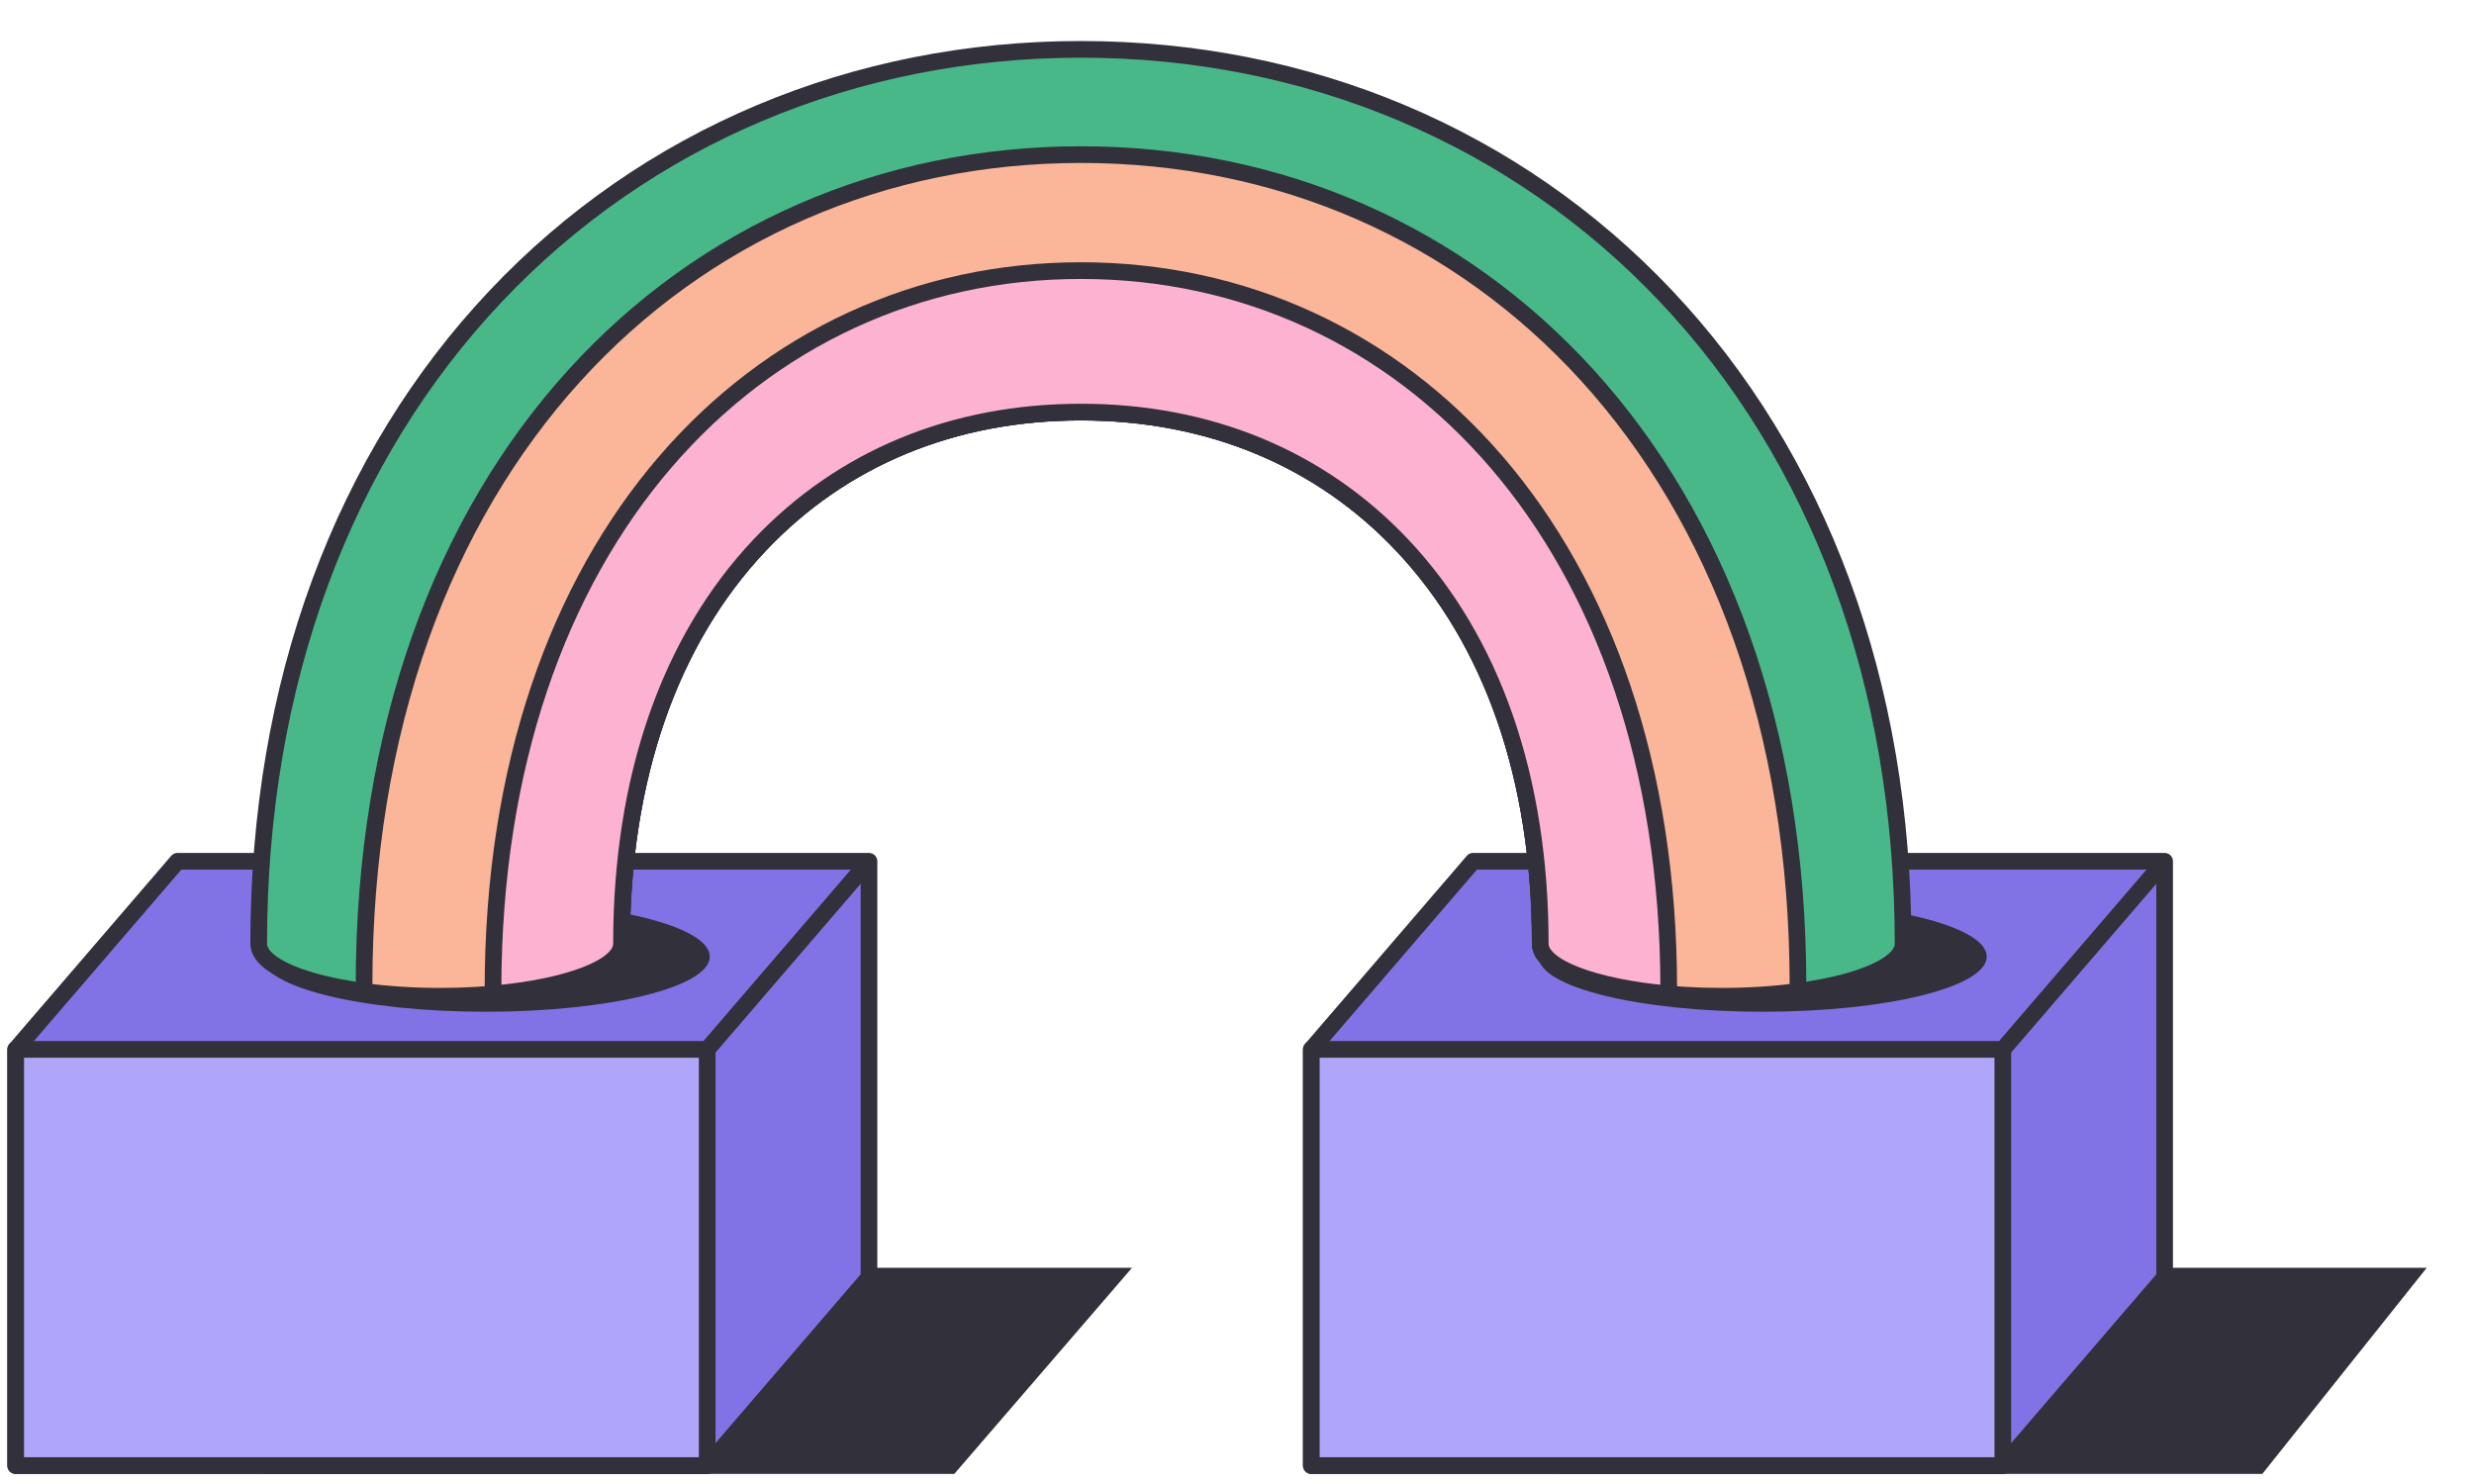 <svg width="90" height="54" viewBox="0 0 90 54" fill="none" xmlns="http://www.w3.org/2000/svg">
<path d="M40.518 46.437H9.735V53.33H34.576L40.518 46.437Z" fill="#32313B" stroke="#32313B" stroke-width="0.607" stroke-miterlimit="10"/>
<path d="M31.612 31.34H6.458L0.571 38.187V53.33H25.726L31.612 46.483V31.34Z" fill="#8173E6" stroke="#32313B" stroke-width="0.607" stroke-miterlimit="10" stroke-linejoin="round"/>
<path d="M25.726 38.186H0.571V53.33H25.726V38.186Z" fill="#B0A6F9" stroke="#32313B" stroke-width="0.607" stroke-miterlimit="10" stroke-linejoin="round"/>
<path d="M25.727 38.187L31.614 31.34" stroke="#32313B" stroke-width="0.607" stroke-miterlimit="10" stroke-linejoin="round"/>
<path d="M87.65 46.437H56.868V53.33H82.152L87.65 46.437Z" fill="#32313B" stroke="#32313B" stroke-width="0.607" stroke-miterlimit="10"/>
<path d="M78.745 31.34H53.59L47.704 38.187V53.33H72.859L78.745 46.483V31.34Z" fill="#8173E6" stroke="#32313B" stroke-width="0.607" stroke-miterlimit="10" stroke-linejoin="round"/>
<path d="M72.859 38.186H47.704V53.33H72.859V38.186Z" fill="#B0A6F9" stroke="#32313B" stroke-width="0.607" stroke-miterlimit="10" stroke-linejoin="round"/>
<path d="M72.86 38.187L78.747 31.34" stroke="#32313B" stroke-width="0.607" stroke-miterlimit="10" stroke-linejoin="round"/>
<path d="M17.671 36.816C22.172 36.816 25.821 35.918 25.821 34.81C25.821 33.702 22.172 32.804 17.671 32.804C13.169 32.804 9.521 33.702 9.521 34.81C9.521 35.918 13.169 36.816 17.671 36.816Z" fill="#32313B"/>
<path d="M64.124 36.816C68.625 36.816 72.274 35.918 72.274 34.81C72.274 33.702 68.625 32.804 64.124 32.804C59.623 32.804 55.974 33.702 55.974 34.81C55.974 35.918 59.623 36.816 64.124 36.816Z" fill="#32313B"/>
<path d="M66.99 21.174C65.521 17.203 63.372 13.703 60.601 10.77C55.133 4.983 47.576 1.796 39.321 1.796C31.066 1.796 23.509 4.983 18.041 10.77C15.27 13.703 13.12 17.203 11.652 21.174C10.165 25.197 9.411 29.627 9.411 34.341C9.411 35.395 12.366 36.25 16.011 36.25C19.655 36.25 22.61 35.395 22.61 34.341C22.61 28.33 24.348 23.314 27.635 19.835C30.627 16.668 34.668 14.995 39.321 14.995C43.975 14.995 48.016 16.668 51.008 19.835C54.295 23.314 56.032 28.33 56.032 34.341C56.032 35.395 58.987 36.25 62.632 36.25C66.276 36.25 69.231 35.395 69.231 34.341C69.231 29.627 68.477 25.197 66.99 21.174Z" fill="#49B889" stroke="#32313B" stroke-width="0.607" stroke-miterlimit="10" stroke-linecap="round" stroke-linejoin="round"/>
<path d="M65.408 35.886C65.408 17.02 53.73 5.626 39.325 5.626C24.921 5.626 13.243 17.02 13.243 35.886L13.251 36.077C14.092 36.189 15.028 36.252 16.015 36.252C19.66 36.252 22.614 35.397 22.614 34.343C22.614 28.332 24.352 23.316 27.639 19.837C30.631 16.67 34.672 14.997 39.325 14.997C43.979 14.997 48.02 16.67 51.012 19.837C54.299 23.316 56.037 28.332 56.037 34.343C56.037 35.397 58.992 36.252 62.636 36.252C63.625 36.252 64.562 36.189 65.404 36.076L65.408 35.886Z" fill="#FBB598" stroke="#32313B" stroke-width="0.607" stroke-miterlimit="10" stroke-linejoin="round"/>
<path d="M39.32 9.847C27.509 9.847 17.935 19.701 17.935 36.016L17.968 36.165C20.657 35.923 22.609 35.198 22.609 34.341C22.609 28.33 24.347 23.314 27.634 19.835C30.626 16.669 34.667 14.995 39.321 14.995C43.974 14.995 48.015 16.669 51.007 19.835C54.294 23.314 56.032 28.33 56.032 34.341C56.032 35.2 57.99 35.925 60.685 36.166L60.706 36.016C60.706 19.701 51.131 9.847 39.32 9.847Z" fill="#FDB2D2" stroke="#32313B" stroke-width="0.607" stroke-miterlimit="10" stroke-linejoin="round"/>
</svg>
